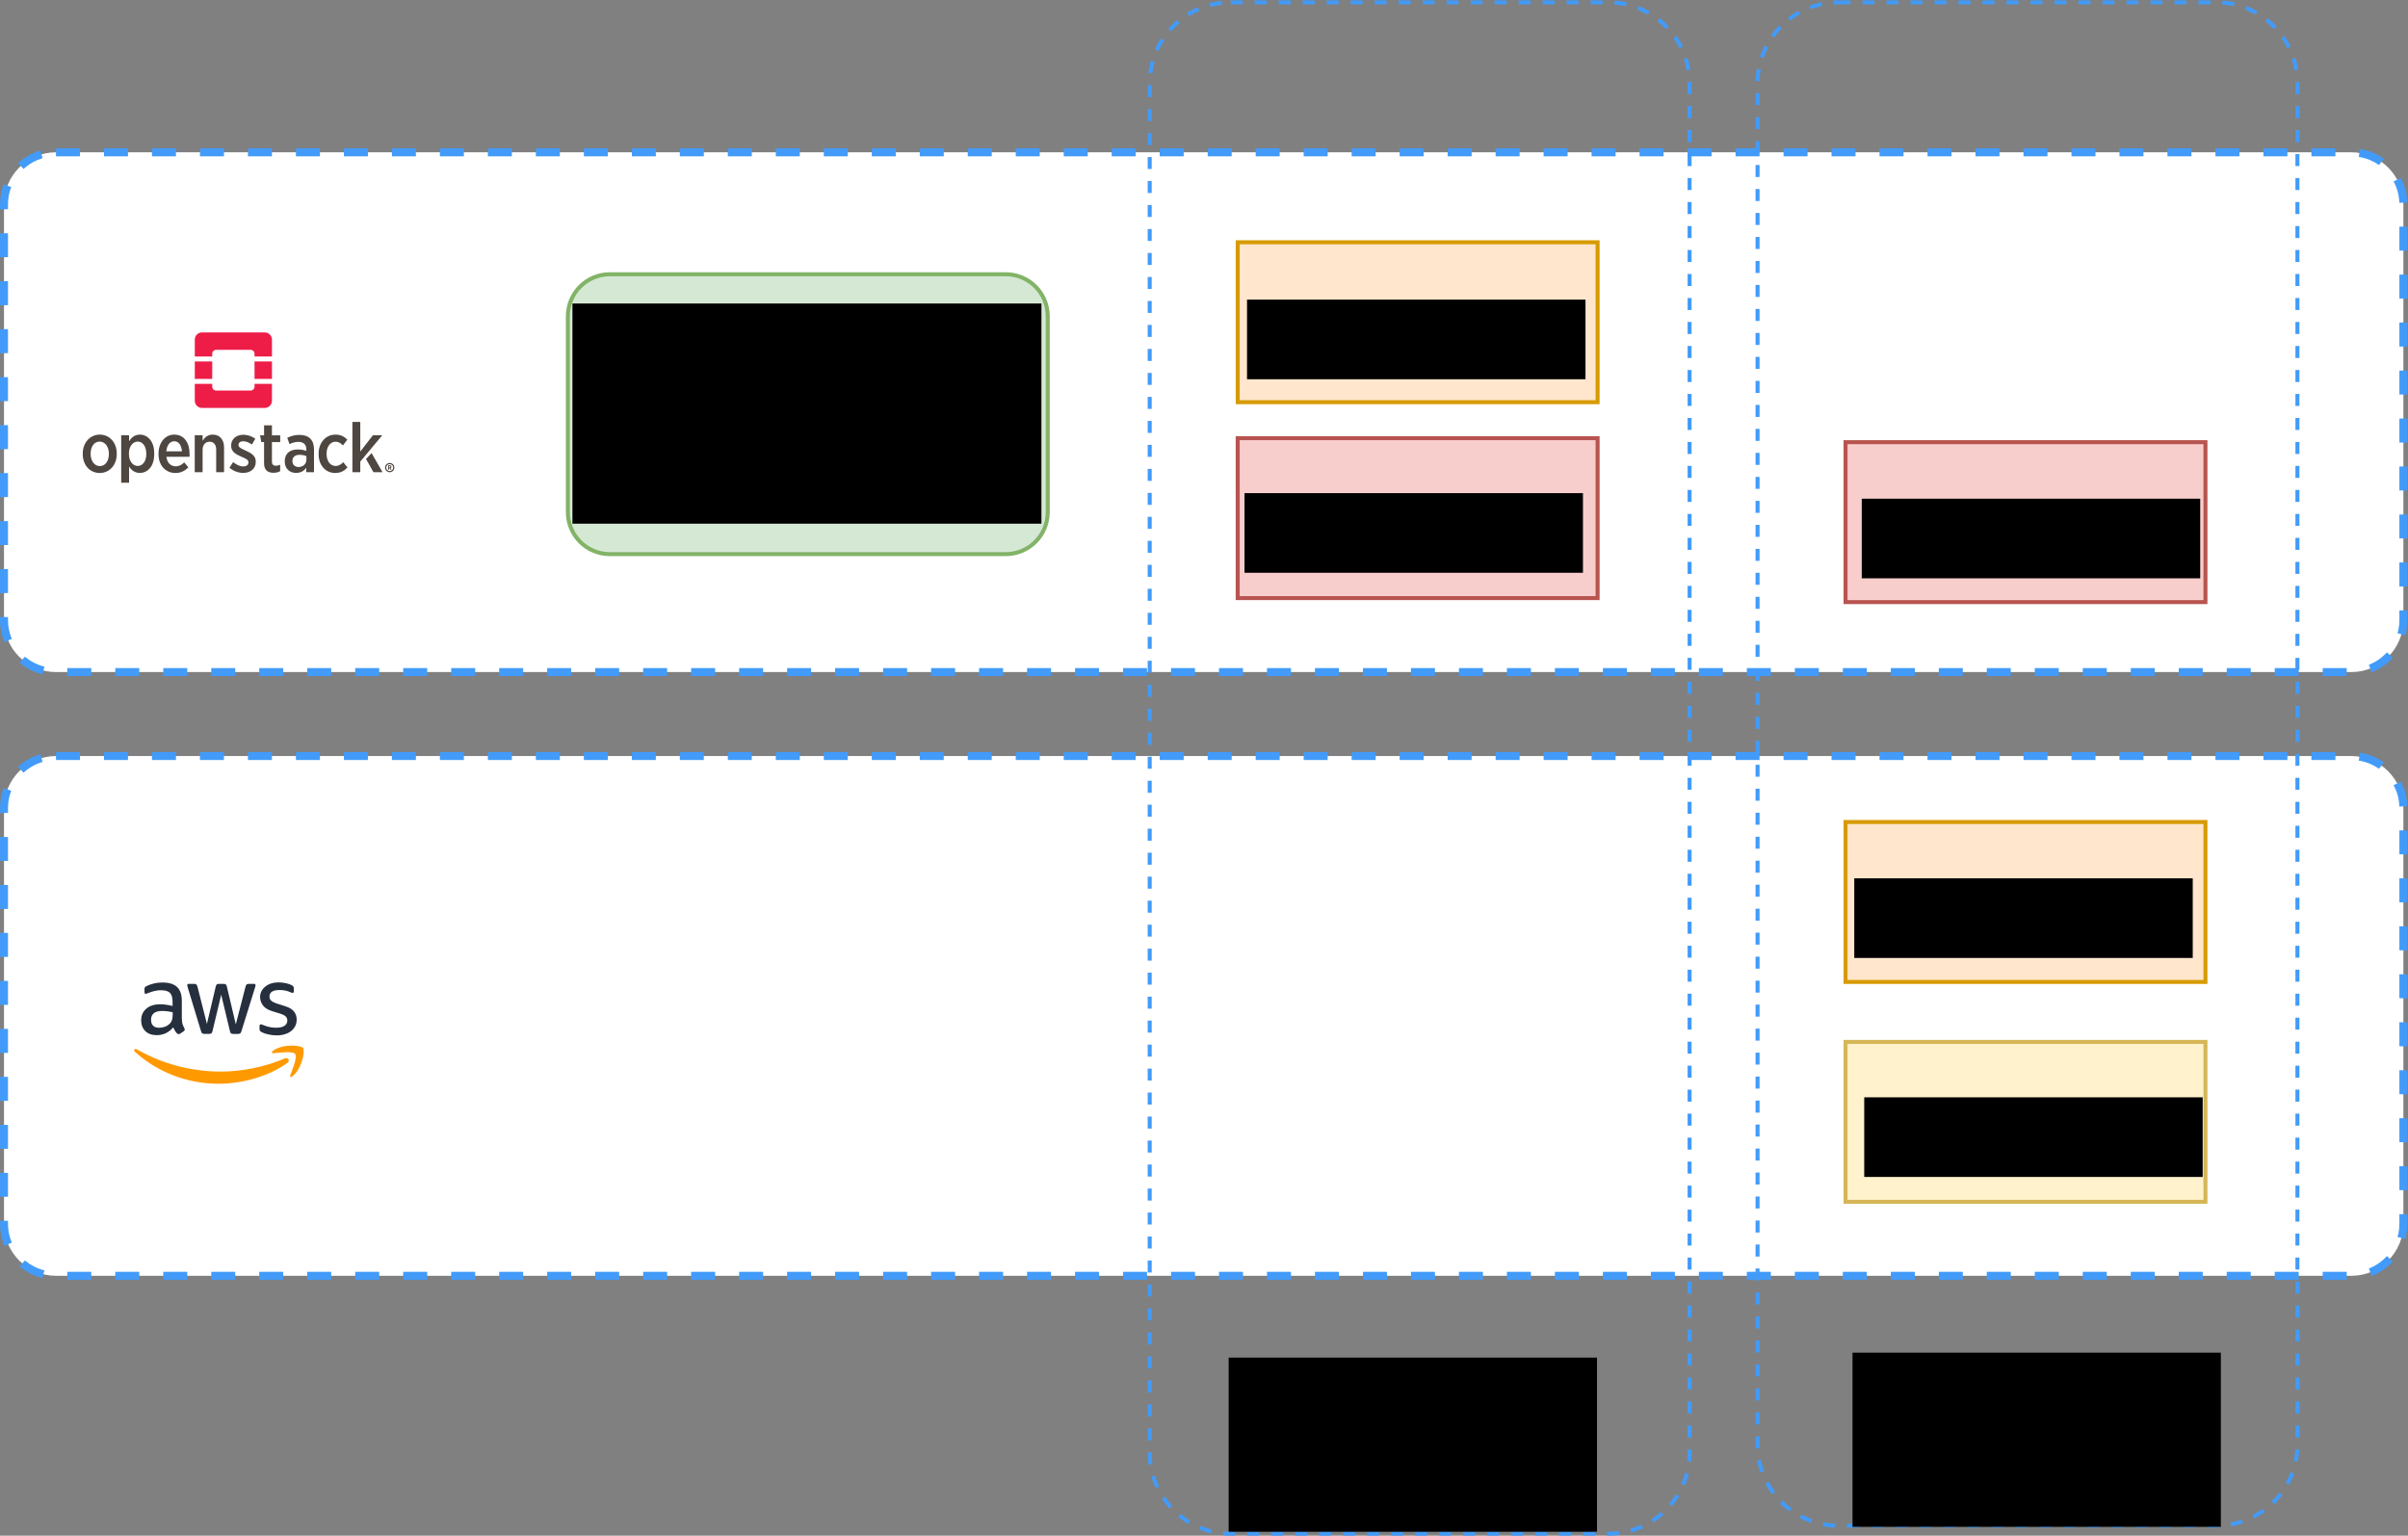 <svg xmlns="http://www.w3.org/2000/svg" xml:space="preserve" height="512" width="802.67" version="1.1" viewBox="0 0 802.667 512"><rect x="0" y="0" width="802.667" height="512" fill="#808080" stroke="none"/><defs><clipPath clipPathUnits="userSpaceOnUse"><path clip-rule="evenodd" d="m0 0h602v385h-602z"/></clipPath><clipPath id="dx" clipPathUnits="userSpaceOnUse"><path clip-rule="evenodd" d="m0 0h602v385h-602z"/></clipPath><clipPath id="ee" clipPathUnits="userSpaceOnUse"><path clip-rule="evenodd" d="m0 0h602v384h-602z"/></clipPath><clipPath id="dp" clipPathUnits="userSpaceOnUse"><path clip-rule="evenodd" d="m0 0h602v385h-602z"/></clipPath><clipPath id="dq" clipPathUnits="userSpaceOnUse"><path clip-rule="evenodd" d="m0 0h602v384h-602z"/></clipPath><clipPath clipPathUnits="userSpaceOnUse"><path clip-rule="evenodd" d="m37 247h43v26h-43z"/></clipPath><clipPath id="dr" clipPathUnits="userSpaceOnUse"><path clip-rule="evenodd" d="m0 0h602v385h-602z"/></clipPath><clipPath id="ds" clipPathUnits="userSpaceOnUse"><path clip-rule="evenodd" d="m0 0h602v384h-602z"/></clipPath><clipPath id="dt" clipPathUnits="userSpaceOnUse"><path clip-rule="evenodd" d="m37 247h43v26h-43z"/></clipPath><clipPath clipPathUnits="userSpaceOnUse"><path clip-rule="evenodd" d="m37 247.5h43v25h-43z"/></clipPath><clipPath clipPathUnits="userSpaceOnUse"><path clip-rule="evenodd" d="m0 0h602v385h-602z"/></clipPath><clipPath id="du" clipPathUnits="userSpaceOnUse"><path clip-rule="evenodd" d="m0 0h602v385h-602z"/></clipPath><clipPath clipPathUnits="userSpaceOnUse"><path clip-rule="evenodd" d="m0 0h602v384h-602z"/></clipPath><clipPath id="dv" clipPathUnits="userSpaceOnUse"><path clip-rule="evenodd" d="m0 0h602v385h-602z"/></clipPath><clipPath id="dw" clipPathUnits="userSpaceOnUse"><path clip-rule="evenodd" d="m0 0h602v384h-602z"/></clipPath><clipPath clipPathUnits="userSpaceOnUse"><path clip-rule="evenodd" d="m37 247h43v26h-43z"/></clipPath><clipPath id="dy" clipPathUnits="userSpaceOnUse"><path clip-rule="evenodd" d="m0 0h602v385h-602z"/></clipPath><clipPath id="dz" clipPathUnits="userSpaceOnUse"><path clip-rule="evenodd" d="m0 0h602v384h-602z"/></clipPath><clipPath id="ea" clipPathUnits="userSpaceOnUse"><path clip-rule="evenodd" d="m37 247h43v26h-43z"/></clipPath><clipPath clipPathUnits="userSpaceOnUse"><path clip-rule="evenodd" d="m37 247.5h43v25h-43z"/></clipPath><clipPath id="eb" clipPathUnits="userSpaceOnUse"><path clip-rule="evenodd" d="m0 0h602v385h-602z"/></clipPath><clipPath id="ec" clipPathUnits="userSpaceOnUse"><path clip-rule="evenodd" d="m0 0h602v384h-602z"/></clipPath><clipPath id="ed" clipPathUnits="userSpaceOnUse"><path clip-rule="evenodd" d="m37 247h43v26h-43z"/></clipPath><clipPath id="ef" clipPathUnits="userSpaceOnUse"><path clip-rule="evenodd" d="m37 247.5h43v25h-43z"/></clipPath><clipPath clipPathUnits="userSpaceOnUse"><path clip-rule="evenodd" d="m37 247.5h43v25h-43z"/></clipPath><clipPath clipPathUnits="userSpaceOnUse"><path clip-rule="evenodd" d="m0 0h602v385h-602z"/></clipPath><clipPath id="eg" clipPathUnits="userSpaceOnUse"><path clip-rule="evenodd" d="m0 0h602v385h-602z"/></clipPath><clipPath clipPathUnits="userSpaceOnUse"><path clip-rule="evenodd" d="m0 0h602v384h-602z"/></clipPath><clipPath id="eh" clipPathUnits="userSpaceOnUse"><path clip-rule="evenodd" d="m0 0h602v385h-602z"/></clipPath><clipPath id="ei" clipPathUnits="userSpaceOnUse"><path clip-rule="evenodd" d="m0 0h602v384h-602z"/></clipPath><clipPath clipPathUnits="userSpaceOnUse"><path clip-rule="evenodd" d="m37 247h43v26h-43z"/></clipPath><clipPath id="ej" clipPathUnits="userSpaceOnUse"><path clip-rule="evenodd" d="m0 0h602v385h-602z"/></clipPath><clipPath id="a" clipPathUnits="userSpaceOnUse"><path clip-rule="evenodd" d="m0 0h602v384h-602z"/></clipPath><clipPath id="b" clipPathUnits="userSpaceOnUse"><path clip-rule="evenodd" d="m37 247h43v26h-43z"/></clipPath><clipPath clipPathUnits="userSpaceOnUse"><path clip-rule="evenodd" d="m37 247.5h43v25h-43z"/></clipPath><clipPath clipPathUnits="userSpaceOnUse"><path clip-rule="evenodd" d="m0 0h602v385h-602z"/></clipPath><clipPath id="c" clipPathUnits="userSpaceOnUse"><path clip-rule="evenodd" d="m0 0h602v385h-602z"/></clipPath><clipPath clipPathUnits="userSpaceOnUse"><path clip-rule="evenodd" d="m0 0h602v384h-602z"/></clipPath><clipPath id="h" clipPathUnits="userSpaceOnUse"><path clip-rule="evenodd" d="m0 0h602v385h-602z"/></clipPath><clipPath id="l" clipPathUnits="userSpaceOnUse"><path clip-rule="evenodd" d="m0 0h602v384h-602z"/></clipPath><clipPath clipPathUnits="userSpaceOnUse"><path clip-rule="evenodd" d="m37 247h43v26h-43z"/></clipPath><clipPath clipPathUnits="userSpaceOnUse"><path clip-rule="evenodd" d="m0 0h602v385h-602z"/></clipPath><clipPath id="q" clipPathUnits="userSpaceOnUse"><path clip-rule="evenodd" d="m0 0h602v385h-602z"/></clipPath><clipPath id="r" clipPathUnits="userSpaceOnUse"><path clip-rule="evenodd" d="m0 0h602v384h-602z"/></clipPath><clipPath id="s" clipPathUnits="userSpaceOnUse"><path clip-rule="evenodd" d="m0 0h602v385h-602z"/></clipPath><clipPath id="t" clipPathUnits="userSpaceOnUse"><path clip-rule="evenodd" d="m0 0h602v384h-602z"/></clipPath><clipPath clipPathUnits="userSpaceOnUse"><path clip-rule="evenodd" d="m21 83h83v40h-83z"/></clipPath><clipPath id="u" clipPathUnits="userSpaceOnUse"><path clip-rule="evenodd" d="m0 0h602v385h-602z"/></clipPath><clipPath id="v" clipPathUnits="userSpaceOnUse"><path clip-rule="evenodd" d="m0 0h602v384h-602z"/></clipPath><clipPath id="w" clipPathUnits="userSpaceOnUse"><path clip-rule="evenodd" d="m21 83h83v40h-83z"/></clipPath><clipPath clipPathUnits="userSpaceOnUse"><path clip-rule="evenodd" d="m21 83h83v40h-83z"/></clipPath><clipPath id="x" clipPathUnits="userSpaceOnUse"><path clip-rule="evenodd" d="m0 0h602v385h-602z"/></clipPath><clipPath id="y" clipPathUnits="userSpaceOnUse"><path clip-rule="evenodd" d="m0 0h602v384h-602z"/></clipPath><clipPath id="ag" clipPathUnits="userSpaceOnUse"><path clip-rule="evenodd" d="m21 83h83v40h-83z"/></clipPath><clipPath id="cc" clipPathUnits="userSpaceOnUse"><path clip-rule="evenodd" d="m21 83h83v40h-83z"/></clipPath><clipPath clipPathUnits="userSpaceOnUse"><path clip-rule="evenodd" d="m21 83h83v40h-83z"/></clipPath><clipPath clipPathUnits="userSpaceOnUse"><path clip-rule="evenodd" d="m0 0h602v385h-602z"/></clipPath><clipPath id="ae" clipPathUnits="userSpaceOnUse"><path clip-rule="evenodd" d="m0 0h602v385h-602z"/></clipPath><clipPath clipPathUnits="userSpaceOnUse"><path clip-rule="evenodd" d="m0 0h602v384h-602z"/></clipPath><clipPath id="ah" clipPathUnits="userSpaceOnUse"><path clip-rule="evenodd" d="m0 0h602v385h-602z"/></clipPath><clipPath id="an" clipPathUnits="userSpaceOnUse"><path clip-rule="evenodd" d="m0 0h602v384h-602z"/></clipPath><clipPath clipPathUnits="userSpaceOnUse"><path clip-rule="evenodd" d="m21 83h83v40h-83z"/></clipPath><clipPath id="ar" clipPathUnits="userSpaceOnUse"><path clip-rule="evenodd" d="m0 0h602v385h-602z"/></clipPath><clipPath id="av" clipPathUnits="userSpaceOnUse"><path clip-rule="evenodd" d="m0 0h602v384h-602z"/></clipPath><clipPath id="ax" clipPathUnits="userSpaceOnUse"><path clip-rule="evenodd" d="m21 83h83v40h-83z"/></clipPath><clipPath clipPathUnits="userSpaceOnUse"><path clip-rule="evenodd" d="m21 83h83v40h-83z"/></clipPath><clipPath id="ay" clipPathUnits="userSpaceOnUse"><path clip-rule="evenodd" d="m0 0h602v385h-602z"/></clipPath><clipPath id="bc" clipPathUnits="userSpaceOnUse"><path clip-rule="evenodd" d="m0 0h602v384h-602z"/></clipPath><clipPath id="bf" clipPathUnits="userSpaceOnUse"><path clip-rule="evenodd" d="m21 83h83v40h-83z"/></clipPath><clipPath id="bg" clipPathUnits="userSpaceOnUse"><path clip-rule="evenodd" d="m21 83h83v40h-83z"/></clipPath><clipPath clipPathUnits="userSpaceOnUse"><path clip-rule="evenodd" d="m21 83h83v40h-83z"/></clipPath><clipPath id="bh" clipPathUnits="userSpaceOnUse"><path clip-rule="evenodd" d="m0 0h602v385h-602z"/></clipPath><clipPath id="bj" clipPathUnits="userSpaceOnUse"><path clip-rule="evenodd" d="m0 0h602v384h-602z"/></clipPath><clipPath id="bm" clipPathUnits="userSpaceOnUse"><path clip-rule="evenodd" d="m21 83h83v40h-83z"/></clipPath><clipPath id="bn" clipPathUnits="userSpaceOnUse"><path clip-rule="evenodd" d="m21 83h83v40h-83z"/></clipPath><clipPath id="bq" clipPathUnits="userSpaceOnUse"><path clip-rule="evenodd" d="m21 83h83v40h-83z"/></clipPath><clipPath clipPathUnits="userSpaceOnUse"><path d="m-7.604 49.953h139.88v108.09h-139.88z"/></clipPath><clipPath clipPathUnits="userSpaceOnUse"><path clip-rule="evenodd" d="m0 0h602v385h-602z"/></clipPath><clipPath id="bs" clipPathUnits="userSpaceOnUse"><path clip-rule="evenodd" d="m0 0h602v385h-602z"/></clipPath><clipPath clipPathUnits="userSpaceOnUse"><path clip-rule="evenodd" d="m0 0h602v384h-602z"/></clipPath><clipPath id="bt" clipPathUnits="userSpaceOnUse"><path clip-rule="evenodd" d="m0 0h602v385h-602z"/></clipPath><clipPath id="bx" clipPathUnits="userSpaceOnUse"><path clip-rule="evenodd" d="m0 0h602v384h-602z"/></clipPath><clipPath clipPathUnits="userSpaceOnUse"><path clip-rule="evenodd" d="m21 83h83v40h-83z"/></clipPath><clipPath id="ca" clipPathUnits="userSpaceOnUse"><path clip-rule="evenodd" d="m0 0h602v385h-602z"/></clipPath><clipPath id="cd" clipPathUnits="userSpaceOnUse"><path clip-rule="evenodd" d="m0 0h602v384h-602z"/></clipPath><clipPath id="ci" clipPathUnits="userSpaceOnUse"><path clip-rule="evenodd" d="m21 83h83v40h-83z"/></clipPath><clipPath clipPathUnits="userSpaceOnUse"><path clip-rule="evenodd" d="m21 83h83v40h-83z"/></clipPath><clipPath id="cm" clipPathUnits="userSpaceOnUse"><path clip-rule="evenodd" d="m0 0h602v385h-602z"/></clipPath><clipPath id="cp" clipPathUnits="userSpaceOnUse"><path clip-rule="evenodd" d="m0 0h602v384h-602z"/></clipPath><clipPath id="cr" clipPathUnits="userSpaceOnUse"><path clip-rule="evenodd" d="m21 83h83v40h-83z"/></clipPath><clipPath id="cs" clipPathUnits="userSpaceOnUse"><path clip-rule="evenodd" d="m21 83h83v40h-83z"/></clipPath><clipPath clipPathUnits="userSpaceOnUse"><path clip-rule="evenodd" d="m21 83h83v40h-83z"/></clipPath><clipPath clipPathUnits="userSpaceOnUse"><path clip-rule="evenodd" d="m0 0h602v385h-602z"/></clipPath><clipPath id="ct" clipPathUnits="userSpaceOnUse"><path clip-rule="evenodd" d="m0 0h602v385h-602z"/></clipPath><clipPath clipPathUnits="userSpaceOnUse"><path clip-rule="evenodd" d="m0 0h602v384h-602z"/></clipPath><clipPath id="cu" clipPathUnits="userSpaceOnUse"><path clip-rule="evenodd" d="m0 0h602v385h-602z"/></clipPath><clipPath id="cv" clipPathUnits="userSpaceOnUse"><path clip-rule="evenodd" d="m0 0h602v384h-602z"/></clipPath><clipPath clipPathUnits="userSpaceOnUse"><path clip-rule="evenodd" d="m21 83h83v40h-83z"/></clipPath><clipPath id="cw" clipPathUnits="userSpaceOnUse"><path clip-rule="evenodd" d="m0 0h602v385h-602z"/></clipPath><clipPath id="cx" clipPathUnits="userSpaceOnUse"><path clip-rule="evenodd" d="m0 0h602v384h-602z"/></clipPath><clipPath id="cy" clipPathUnits="userSpaceOnUse"><path clip-rule="evenodd" d="m21 83h83v40h-83z"/></clipPath><clipPath clipPathUnits="userSpaceOnUse"><path clip-rule="evenodd" d="m21 83h83v40h-83z"/></clipPath><clipPath id="cz" clipPathUnits="userSpaceOnUse"><path clip-rule="evenodd" d="m0 0h602v385h-602z"/></clipPath><clipPath id="da" clipPathUnits="userSpaceOnUse"><path clip-rule="evenodd" d="m0 0h602v384h-602z"/></clipPath><clipPath id="db" clipPathUnits="userSpaceOnUse"><path clip-rule="evenodd" d="m21 83h83v40h-83z"/></clipPath><clipPath id="dc" clipPathUnits="userSpaceOnUse"><path clip-rule="evenodd" d="m21 83h83v40h-83z"/></clipPath><clipPath clipPathUnits="userSpaceOnUse"><path clip-rule="evenodd" d="m21 83h83v40h-83z"/></clipPath><clipPath clipPathUnits="userSpaceOnUse"><path clip-rule="evenodd" d="m0 0h602v385h-602z"/></clipPath><clipPath id="dd" clipPathUnits="userSpaceOnUse"><path clip-rule="evenodd" d="m0 0h602v385h-602z"/></clipPath><clipPath clipPathUnits="userSpaceOnUse"><path clip-rule="evenodd" d="m0 0h602v384h-602z"/></clipPath><clipPath id="de" clipPathUnits="userSpaceOnUse"><path clip-rule="evenodd" d="m0 0h602v385h-602z"/></clipPath><clipPath id="df" clipPathUnits="userSpaceOnUse"><path clip-rule="evenodd" d="m0 0h602v384h-602z"/></clipPath><clipPath clipPathUnits="userSpaceOnUse"><path clip-rule="evenodd" d="m21 83h83v40h-83z"/></clipPath><clipPath id="dg" clipPathUnits="userSpaceOnUse"><path clip-rule="evenodd" d="m0 0h602v385h-602z"/></clipPath><clipPath id="dh" clipPathUnits="userSpaceOnUse"><path clip-rule="evenodd" d="m0 0h602v384h-602z"/></clipPath><clipPath id="di" clipPathUnits="userSpaceOnUse"><path clip-rule="evenodd" d="m21 83h83v40h-83z"/></clipPath><clipPath clipPathUnits="userSpaceOnUse"><path clip-rule="evenodd" d="m21 83h83v40h-83z"/></clipPath><clipPath clipPathUnits="userSpaceOnUse"><path clip-rule="evenodd" d="m0 0h602v385h-602z"/></clipPath><clipPath id="dj" clipPathUnits="userSpaceOnUse"><path clip-rule="evenodd" d="m0 0h602v385h-602z"/></clipPath><clipPath clipPathUnits="userSpaceOnUse"><path clip-rule="evenodd" d="m0 0h602v384h-602z"/></clipPath><clipPath id="dk" clipPathUnits="userSpaceOnUse"><path clip-rule="evenodd" d="m0 0h602v385h-602z"/></clipPath><clipPath id="dl" clipPathUnits="userSpaceOnUse"><path clip-rule="evenodd" d="m0 0h602v384h-602z"/></clipPath><clipPath clipPathUnits="userSpaceOnUse"><path clip-rule="evenodd" d="m21 83h83v40h-83z"/></clipPath><clipPath clipPathUnits="userSpaceOnUse"><path clip-rule="evenodd" d="m0 0h602v385h-602z"/></clipPath><clipPath id="dm" clipPathUnits="userSpaceOnUse"><path clip-rule="evenodd" d="m0 0h602v385h-602z"/></clipPath><clipPath id="dn" clipPathUnits="userSpaceOnUse"><path clip-rule="evenodd" d="m0 0h602v384h-602z"/></clipPath><clipPath clipPathUnits="userSpaceOnUse"><path clip-rule="evenodd" d="m0 0h602v385h-602z"/></clipPath><clipPath id="do" clipPathUnits="userSpaceOnUse"><path clip-rule="evenodd" d="m0 0h602v385h-602z"/></clipPath><clipPath clipPathUnits="userSpaceOnUse"><path clip-rule="evenodd" d="m0 0h602v384h-602z"/></clipPath><clipPath clipPathUnits="userSpaceOnUse"><path clip-rule="evenodd" d="m0 0h602v385h-602z"/></clipPath><clipPath id="ab" clipPathUnits="userSpaceOnUse"><path d="m0 612h792v-612h-792z"/></clipPath><clipPath id="z" clipPathUnits="userSpaceOnUse"><path d="m331.02 424.87h116.24v-113.76h-116.24z"/></clipPath></defs><g transform="matrix(1.333 0 0 -1.333 0 513.33)"><g transform="matrix(1,0,0,-1,0,385)"><g clip-path="url(#dx)"><g clip-path="url(#ee)"><path fill="#fff" d="m14 189h574c7.18 0 13 5.82 13 13v104c0 7.18-5.82 13-13 13h-574c-7.18 0-13-5.82-13-13v-104c0-7.18 5.82-13 13-13z"/><path d="m14 189h574c7.18 0 13 5.82 13 13v104c0 7.18-5.82 13-13 13h-574c-7.18 0-13-5.82-13-13v-104c0-7.18 5.82-13 13-13z" stroke="#429bf9" stroke-dasharray="6, 6" stroke-miterlimit="10" stroke-width="2" fill="none"/><path fill="#fff" d="m14 38h574c7.18 0 13 5.82 13 13v104c0 7.18-5.82 13-13 13h-574c-7.18 0-13-5.82-13-13v-104c0-7.18 5.82-13 13-13z"/><path d="m14 38h574c7.18 0 13 5.82 13 13v104c0 7.18-5.82 13-13 13h-574c-7.18 0-13-5.82-13-13v-104c0-7.18 5.82-13 13-13z" stroke="#429bf9" stroke-dasharray="6, 6" stroke-miterlimit="10" stroke-width="2" fill="none"/><g transform="translate(.5 .5)"><path fill="#fff2cc" d="m461 260h90v40h-90z"/></g><g transform="translate(.5 .5)"><path stroke="#d6b656" fill="none" stroke-miterlimit="10" d="m461 260h90v40h-90z"/></g><path fill="#d5e8d4" d="m152.5 68.5h99c5.799 0 10.5 4.701 10.5 10.5v49c0 5.799-4.701 10.5-10.5 10.5h-99c-5.8 0-10.5-4.7-10.5-10.5v-49c0-5.799 4.701-10.5 10.5-10.5z"/><g transform="translate(.5 .5)"><path stroke="#82b366" fill="none" stroke-miterlimit="10" d="m152 68h99c5.799 0 10.5 4.701 10.5 10.5v49c0 5.799-4.701 10.5-10.5 10.5h-99c-5.799 0-10.5-4.701-10.5-10.5v-49c0-5.799 4.7-10.5 10.5-10.5z"/></g><g transform="translate(.5 .5)"><path fill="#f8cecc" d="m461 110h90v40h-90z"/></g><g transform="translate(.5 .5)"><path stroke="#b85450" fill="none" stroke-miterlimit="10" d="m461 110h90v40h-90z"/></g><g transform="translate(.5 .5)"><path d="m307.25 0h94.5c11.18 0 20.25 9.066 20.25 20.25v342.5c0 11.184-9.066 20.25-20.25 20.25h-94.5c-11.18 0-20.25-9.07-20.25-20.25v-342.5c0-11.184 9.07-20.25 20.25-20.25z" stroke="#429bf9" stroke-dasharray="3, 3" stroke-miterlimit="10" fill="none"/></g><g transform="translate(.5 .5)"><path fill="#ffe6cc" d="m309 60h90v40h-90z"/></g><g transform="translate(.5 .5)"><path stroke="#d79b00" fill="none" stroke-miterlimit="10" d="m309 60h90v40h-90z"/></g><g transform="translate(.5 .5)"><path fill="#f8cecc" d="m309 109h90v40h-90z"/></g><g transform="translate(.5 .5)"><path stroke="#b85450" fill="none" stroke-miterlimit="10" d="m309 109h90v40h-90z"/></g></g></g><g clip-path="url(#dp)"><g clip-path="url(#dq)"/></g><g clip-path="url(#dr)"><g clip-path="url(#ds)"><g clip-path="url(#dt)"/></g></g><g clip-path="url(#du)"/><g clip-path="url(#dv)"><g clip-path="url(#dw)"/></g><g clip-path="url(#dy)"><g clip-path="url(#dz)"><g clip-path="url(#ea)"/></g></g><g clip-path="url(#eb)"><g clip-path="url(#ec)"><g clip-path="url(#ed)"><g clip-path="url(#ef)"/></g></g></g><g clip-path="url(#eg)"/><g clip-path="url(#eh)"><g clip-path="url(#ei)"/></g><g clip-path="url(#ej)"><g clip-path="url(#a)"><g clip-path="url(#b)"/></g></g><g clip-path="url(#c)"/><g clip-path="url(#h)"><g clip-path="url(#l)"/></g><g clip-path="url(#q)"><g clip-path="url(#r)"><g transform="translate(.5 .5)"><path d="m461 205h90v40h-90z" fill="#ffe6cc"/></g><g transform="translate(.5 .5)"><path stroke="#d79b00" stroke-miterlimit="10" d="m461 205h90v40h-90z" fill="none"/></g></g></g><g clip-path="url(#s)"><g clip-path="url(#t)"/></g><g clip-path="url(#u)"><g clip-path="url(#v)"><g clip-path="url(#w)"/></g></g><g clip-path="url(#x)"><g clip-path="url(#y)"><g clip-path="url(#ag)"><g clip-path="url(#cc)"/></g></g></g><g clip-path="url(#ae)"/><g clip-path="url(#ah)"><g clip-path="url(#an)"/></g><g clip-path="url(#ar)"><g clip-path="url(#av)"><g clip-path="url(#ax)"/></g></g><g clip-path="url(#ay)"><g clip-path="url(#bc)"><g clip-path="url(#bf)"><g clip-path="url(#bg)"/></g></g></g><g clip-path="url(#bh)"><g clip-path="url(#bj)"><g clip-path="url(#bm)"><g clip-path="url(#bn)"><g clip-path="url(#bq)"/></g></g></g></g><g clip-path="url(#bs)"/><g clip-path="url(#bt)"><g clip-path="url(#bx)"/></g><g clip-path="url(#ca)"><g clip-path="url(#cd)"><g clip-path="url(#ci)"/></g></g><g clip-path="url(#cm)"><g clip-path="url(#cp)"><g clip-path="url(#cr)"><g clip-path="url(#cs)"/></g></g></g><g clip-path="url(#ct)"/><g clip-path="url(#cu)"><g clip-path="url(#cv)"/></g><g clip-path="url(#cw)"><g clip-path="url(#cx)"><g clip-path="url(#cy)"/></g></g><g clip-path="url(#cz)"><g clip-path="url(#da)"><g clip-path="url(#db)"><g clip-path="url(#dc)"/></g></g></g><g clip-path="url(#dd)"/><g clip-path="url(#de)"><g clip-path="url(#df)"/></g><g clip-path="url(#dg)"><g clip-path="url(#dh)"><g clip-path="url(#di)"/></g></g><g clip-path="url(#dj)"/><g clip-path="url(#dk)"><g clip-path="url(#dl)"/></g><g clip-path="url(#dm)"><g clip-path="url(#dn)"><g transform="translate(.5 .5)"><path d="m459.25 0h94.5c11.18 0 20.25 9.066 20.25 20.25v340.5c0 11.184-9.066 20.25-20.25 20.25h-94.5c-11.18 0-20.25-9.07-20.25-20.25v-340.5c0-11.184 9.07-20.25 20.25-20.25z" stroke="#429bf9" stroke-dasharray="3, 3" stroke-miterlimit="10" fill="none"/></g></g></g><g clip-path="url(#do)"/><g transform="matrix(.141 0 0 .141 33.314 245.46)"><path d="m86.4 66.4c0 3.7 0.4 6.7 1.1 8.9 0.8 2.2 1.8 4.6 3.2 7.2 0.5 0.8 0.7 1.6 0.7 2.3 0 1-0.6 2-1.9 3l-6.3 4.2c-0.9 0.6-1.8 0.9-2.6 0.9-1 0-2-0.5-3-1.4-1.4-1.5-2.6-3.1-3.6-4.7-1-1.7-2-3.6-3.1-5.9-7.8 9.2-17.6 13.8-29.4 13.8-8.4 0-15.1-2.4-20-7.2s-7.4-11.2-7.4-19.2c0-8.5 3-15.4 9.1-20.6s14.2-7.8 24.5-7.8c3.4 0 6.9 0.3 10.6 0.8s7.5 1.3 11.5 2.2v-7.3c0-7.6-1.6-12.9-4.7-16-3.2-3.1-8.6-4.6-16.3-4.6-3.5 0-7.1 0.4-10.8 1.3s-7.3 2-10.8 3.4c-1.6 0.7-2.8 1.1-3.5 1.3s-1.2 0.3-1.6 0.3c-1.4 0-2.1-1-2.1-3.1v-4.9c0-1.6 0.2-2.8 0.7-3.5s1.4-1.4 2.8-2.1c3.5-1.8 7.7-3.3 12.6-4.5 4.9-1.3 10.1-1.9 15.6-1.9 11.9 0 20.6 2.7 26.2 8.1 5.5 5.4 8.3 13.6 8.3 24.6v32.4zm-40.6 15.2c3.3 0 6.7-0.6 10.3-1.8s6.8-3.4 9.5-6.4c1.6-1.9 2.8-4 3.4-6.4s1-5.3 1-8.7v-4.2c-2.9-0.7-6-1.3-9.2-1.7s-6.3-0.6-9.4-0.6c-6.7 0-11.6 1.3-14.9 4s-4.9 6.5-4.9 11.5c0 4.7 1.2 8.2 3.7 10.6 2.4 2.5 5.9 3.7 10.5 3.7zm80.3 10.8c-1.8 0-3-0.3-3.8-1-0.8-0.6-1.5-2-2.1-3.9l-23.5-77.3c-0.6-2-0.9-3.3-0.9-4 0-1.6 0.8-2.5 2.4-2.5h9.8c1.9 0 3.2 0.3 3.9 1 0.8 0.6 1.4 2 2 3.9l16.8 66.2 15.6-66.2c0.5-2 1.1-3.3 1.9-3.9s2.2-1 4-1h8c1.9 0 3.2 0.3 4 1 0.8 0.6 1.5 2 1.9 3.9l15.8 67 17.3-67c0.6-2 1.3-3.3 2-3.9 0.8-0.6 2.1-1 3.9-1h9.3c1.6 0 2.5 0.8 2.5 2.5 0 0.5-0.1 1-0.2 1.6s-0.3 1.4-0.7 2.5l-24.1 77.3c-0.6 2-1.3 3.3-2.1 3.9s-2.1 1-3.8 1h-8.6c-1.9 0-3.2-0.3-4-1s-1.5-2-1.9-4l-15.5-64.5-15.4 64.4c-0.5 2-1.1 3.3-1.9 4s-2.2 1-4 1zm128.5 2.7c-5.2 0-10.4-0.6-15.4-1.8s-8.9-2.5-11.5-4c-1.6-0.9-2.7-1.9-3.1-2.8s-0.6-1.9-0.6-2.8v-5.1c0-2.1 0.8-3.1 2.3-3.1 0.6 0 1.2 0.1 1.8 0.3s1.5 0.6 2.5 1c3.4 1.5 7.1 2.7 11 3.5 4 0.8 7.9 1.2 11.9 1.2 6.3 0 11.2-1.1 14.6-3.3s5.2-5.4 5.2-9.5c0-2.8-0.9-5.1-2.7-7s-5.2-3.6-10.1-5.2l-14.5-4.5c-7.3-2.3-12.7-5.7-16-10.2-3.3-4.4-5-9.3-5-14.5 0-4.2 0.9-7.9 2.7-11.1s4.2-6 7.2-8.2c3-2.3 6.4-4 10.4-5.2s8.2-1.7 12.6-1.7c2.2 0 4.5 0.1 6.7 0.4 2.3 0.3 4.4 0.7 6.5 1.1 2 0.5 3.9 1 5.7 1.6s3.2 1.2 4.2 1.8c1.4 0.8 2.4 1.6 3 2.5 0.6 0.8 0.9 1.9 0.9 3.3v4.7c0 2.1-0.8 3.2-2.3 3.2-0.8 0-2.1-0.4-3.8-1.2-5.7-2.6-12.1-3.9-19.2-3.9-5.7 0-10.2 0.9-13.3 2.8s-4.7 4.8-4.7 8.9c0 2.8 1 5.2 3 7.1s5.7 3.8 11 5.5l14.2 4.5c7.2 2.3 12.4 5.5 15.5 9.6s4.6 8.8 4.6 14c0 4.3-0.9 8.2-2.6 11.6-1.8 3.4-4.2 6.4-7.3 8.8-3.1 2.5-6.8 4.3-11.1 5.6-4.5 1.4-9.2 2.1-14.3 2.1z" class="st0" fill="#252f3e"/><g fill="#f90" clip-rule="evenodd" fill-rule="evenodd"><path d="m273.5 143.7c-32.9 24.3-80.7 37.2-121.8 37.2-57.6 0-109.5-21.3-148.7-56.7-3.1-2.8-0.3-6.6 3.4-4.4 42.4 24.6 94.7 39.5 148.8 39.5 36.5 0 76.6-7.6 113.5-23.2 5.5-2.5 10.2 3.6 4.8 7.6z" class="st1"/><path d="m287.2 128.1c-4.2-5.4-27.8-2.6-38.5-1.3-3.2 0.4-3.7-2.4-0.8-4.5 18.8-13.2 49.7-9.4 53.3-5 3.6 4.5-1 35.4-18.6 50.2-2.7 2.3-5.3 1.1-4.1-1.9 4-9.9 12.9-32.2 8.7-37.5z" class="st1"/></g></g><g font-size="16px" font-family="sans-serif" fill="#000000"><flowRoot style="word-spacing:0px;letter-spacing:0px;text-anchor:middle;text-align:center" line-height="1.25" xml:space="preserve" transform="matrix(.75 0 0 .75 -.624 -2.497)"><flowRegion style="text-anchor:middle;text-align:center" font-size="16px"><rect ry="0" height="73.424" width="156.37" y="104.42" x="191.69"/></flowRegion><flowPara>Cloud</flowPara><flowPara>Management Platform</flowPara></flowRoot><flowRoot style="word-spacing:0px;letter-spacing:0px;text-anchor:middle;text-align:center" line-height="1.25" xml:space="preserve" transform="matrix(.75 0 0 .75 149.4 39.217)"><flowRegion style="text-anchor:middle;text-align:center" font-size="16px"><rect height="26.553" width="112.85" y="112.04" x="215.74"/></flowRegion><flowPara>Dispatcher</flowPara></flowRoot><flowRoot style="word-spacing:0px;letter-spacing:0px;text-anchor:middle;text-align:center" line-height="1.25" xml:space="preserve" transform="matrix(.75 0 0 .75 303.75 40.608)"><flowRegion style="text-anchor:middle;text-align:center" font-size="16px"><rect height="26.553" width="112.85" y="112.04" x="215.74"/></flowRegion><flowPara>Dispatcher</flowPara></flowRoot><flowRoot style="word-spacing:0px;letter-spacing:0px;text-anchor:middle;text-align:center" line-height="1.25" xml:space="preserve" transform="matrix(.75 0 0 .75 150.03 -9.181)"><flowRegion style="text-anchor:middle;text-align:center" font-size="16px"><rect height="26.553" width="112.85" y="112.04" x="215.74"/></flowRegion><flowPara>Master</flowPara></flowRoot><flowRoot style="word-spacing:0px;letter-spacing:0px;text-anchor:middle;text-align:center" line-height="1.25" xml:space="preserve" transform="matrix(.75 0 0 .75 301.88 135.56)"><flowRegion style="text-anchor:middle;text-align:center" font-size="16px"><rect height="26.553" width="112.85" y="112.04" x="215.74"/></flowRegion><flowPara>Master</flowPara></flowRoot><flowRoot style="word-spacing:0px;letter-spacing:0px;text-anchor:middle;text-align:center" line-height="1.25" xml:space="preserve" transform="matrix(.75 0 0 .75 304.37 190.33)"><flowRegion style="text-anchor:middle;text-align:center" font-size="16px"><rect height="26.553" width="112.85" y="112.04" x="215.74"/></flowRegion><flowPara>Replica</flowPara></flowRoot><flowRoot style="word-spacing:0px;letter-spacing:0px;text-anchor:middle;text-align:center" line-height="1.25" xml:space="preserve" transform="matrix(.75 0 0 .75 145.44 255.43)"><flowRegion style="text-anchor:middle;text-align:center" font-size="16px"><rect height="58.085" width="122.81" y="112.04" x="215.74"/></flowRegion><flowPara>Hyrise-R</flowPara><flowPara>Cluster A</flowPara></flowRoot><flowRoot style="word-spacing:0px;letter-spacing:0px;text-anchor:middle;text-align:center" line-height="1.25" xml:space="preserve" transform="matrix(.75 0 0 .75 301.44 254.2)"><flowRegion style="text-anchor:middle;text-align:center" font-size="16px"><rect height="58.085" width="122.81" y="112.04" x="215.74"/></flowRegion><flowPara>Hyrise-R</flowPara><flowPara>Cluster B</flowPara></flowRoot></g></g><g transform="matrix(.166 0 0 .166 -6.239 231.42)"><g clip-path="url(#ab)"><g transform="translate(624.62,215.96)"><path d="m0 0c-2.896 0-5.252 2.356-5.252 5.252 0 2.897 2.356 5.252 5.252 5.252s5.252-2.355 5.252-5.252c0-2.896-2.356-5.252-5.252-5.252m6.963 5.252c0 3.84-3.123 6.964-6.963 6.964s-6.963-3.124-6.963-6.964 3.123-6.963 6.963-6.963 6.963 3.123 6.963 6.963" fill="#4e4640"/></g><g transform="translate(625.8,222.43)"><path d="m0 0c0-0.614-0.39-1.024-1.112-1.024h-1.042v2.058h1.013c0.722 0 1.141-0.342 1.141-1.024zm1.424 0.039v0.039c0 0.673-0.205 1.209-0.576 1.58-0.429 0.428-1.062 0.652-1.852 0.652h-2.563v-6.823h1.413v2.242h0.886l1.258-2.242h1.619l-1.453 2.535c0.751 0.331 1.268 0.984 1.268 2.017" fill="#4e4640"/></g><g transform="translate(174.11,241.74)"><path d="m0 0v0.629c0 10.39 5.352 18.048 13.641 18.048 8.079 0 13.851-7.765 13.851-18.152v-0.63c0-10.387-5.352-18.152-13.641-18.152-8.08 0-13.851 7.869-13.851 18.257m39.348-0.209v0.945c0 16.474-10.807 28.435-25.497 28.435-14.796 0-25.708-12.172-25.708-28.542v-0.943c0-16.474 10.808-28.331 25.498-28.331 14.795 0 25.707 12.066 25.707 28.436" fill="#4e4640"/></g><g transform="translate(231.81,241.53)"><path d="m0 0v1.049c0 10.913 6.086 17.837 13.221 17.837s12.906-6.82 12.906-17.941v-0.945c0-11.123-5.666-17.839-12.906-17.839-7.135 0-13.221 6.927-13.221 17.839m38.09-0.211v1.469c0 18.784-10.494 28.122-21.616 28.122-7.975 0-12.802-4.617-16.264-9.969v8.92h-11.857v-71.458h11.857v24.239c3.358-4.931 8.185-9.443 16.264-9.443 11.227 0 21.616 9.443 21.616 28.12" fill="#4e4640"/></g><g transform="translate(300.09,260.94)"><path d="m0 0c6.925 0 10.912-6.4 11.542-15.214h-23.504c0.84 9.443 5.457 15.214 11.962 15.214m21.196-39.244-6.191 7.347c-3.673-3.568-7.555-5.877-12.801-5.877-7.24 0-13.012 5.037-14.061 14.375h34.836c0.105 1.679 0.105 3.359 0.105 4.093 0 16.683-7.974 29.276-23.084 29.276-13.641 0-23.714-11.962-23.714-28.647v-0.838c0-17.419 11.122-28.331 25.393-28.331 8.29 0 14.48 3.252 19.517 8.602" fill="#4e4640"/></g><g transform="translate(357.99,270.91)"><path d="m0 0c-7.555 0-12.067-4.303-15.215-9.234v8.185h-11.857v-55.613h11.857v33.682c0 7.66 4.303 12.277 10.493 12.277 6.296 0 9.968-4.302 9.968-12.066v-33.893h11.857v37.249c0 11.857-6.401 19.413-17.103 19.413" fill="#4e4640"/></g><g transform="translate(422.89,230.09)"><path d="m0 0v0.105c0 8.709-6.506 12.695-15.11 16.578-6.506 2.939-10.913 4.826-10.913 8.499v0.211c0 3.043 2.623 5.455 7.03 5.455s9.024-2.099 13.221-4.931l5.037 8.709c-5.246 3.777-11.857 5.98-18.048 5.98-10.387 0-18.362-6.295-18.362-16.263v-0.211c0-9.127 6.925-12.906 15.215-16.472 6.61-2.834 10.912-4.617 10.912-8.605v-0.104c0-3.463-2.833-6.087-7.765-6.087-4.931 0-10.283 2.414-15.319 6.505l-5.562-8.498c6.401-5.351 14.061-7.765 20.671-7.765 10.704 0 18.993 5.982 18.993 16.894" fill="#4e4640"/></g><g transform="translate(459.6,215.82)"><path d="m0 0v9.759c-1.994-1.05-4.092-1.574-6.401-1.574-3.778 0-5.981 1.783-5.981 6.086v29.589h12.487v10.179h-12.487v15.005h-11.857v-15.005h-6.086l1.948-10.179h4.138v-32.003c0-10.808 6.191-14.271 14.376-14.271 3.987 0 7.134 0.945 9.863 2.414" fill="#4e4640"/></g><g transform="translate(499.16,232.92)"><path d="m0 0c0-6.295-5.246-10.912-12.067-10.808-5.141 0.105-9.023 3.254-9.023 8.814v0.211c0 5.875 3.987 9.339 10.807 9.339 3.988 0 7.555-0.841 10.283-1.994zm5.876 31.899c-3.567 3.672-9.128 5.666-16.368 5.666-7.45 0-13.012-1.785-18.364-4.408l3.358-9.443c3.673 1.679 8.08 3.359 13.431 3.359 7.556 0 11.962-3.884 11.962-11.333v-2.309c-3.777 1.26-7.554 2.203-12.801 2.203-11.752 0-19.727-5.875-19.727-17.837v-0.525c0-10.807 7.765-16.998 16.999-16.998 7.24 0 12.172 3.147 15.424 7.869v-6.82h11.647v34.522c0 6.924-1.888 12.382-5.561 16.054" fill="#4e4640"/></g><g transform="translate(561,221.48)"><path d="m0 0-6.4 7.869c-3.253-3.252-6.506-5.666-11.332-5.666-8.081 0-13.746 7.24-13.746 18.048v0.525c0 10.494 5.665 17.943 13.431 17.943 5.036 0 8.289-2.519 11.227-5.562l6.611 8.71c-4.617 4.617-9.864 7.555-17.838 7.555-14.586 0-25.393-11.961-25.393-28.542v-1.049c0-16.579 10.493-28.225 24.973-28.225 8.499 0 14.06 3.461 18.467 8.394" fill="#4e4640"/></g><g transform="translate(597.29,243.11)"><path d="m0 0-8.323-8.946 11.164-19.918h13.745z" fill="#4e4640"/></g><g transform="translate(599.29,269.86)"><path d="m0 0-18.992-24.45v44.596h-11.857v-75.759h11.857v16.054l33.053 39.559z" fill="#4e4640"/></g><g opacity=".98" clip-path="url(#z)"><g transform="translate(436.46,424.87)"><path d="m0 0h-94.638c-5.94 0-10.8-4.86-10.8-10.8v-25.45h26.25v4.159c0 3.226 2.616 5.841 5.842 5.841h52.055c3.226 0 5.841-2.615 5.841-5.841v-4.159h26.252v25.45c0 5.94-4.86 10.8-10.8 10.8" fill="#ed1844"/></g><g transform="translate(421.01,343.2)"><path d="m0 0c0-3.226-2.615-5.842-5.841-5.842h-52.055c-3.226 0-5.842 2.616-5.842 5.842v4.158h-26.25v-25.449c0-5.941 4.86-10.8 10.8-10.8h94.638c5.94 0 10.8 4.859 10.8 10.8v25.449h-26.25z" fill="#ed1844"/></g><path d="m357.28 381.12h-26.25v-26.25h26.25z" fill="#ed1844"/><path d="m447.26 381.12h-26.25v-26.25h26.25z" fill="#ed1844"/></g></g></g></g><style type="text/css">
	.st0{fill:#252F3E;}
	.st1{fill-rule:evenodd;clip-rule:evenodd;fill:#FF9900;}
</style></svg>
